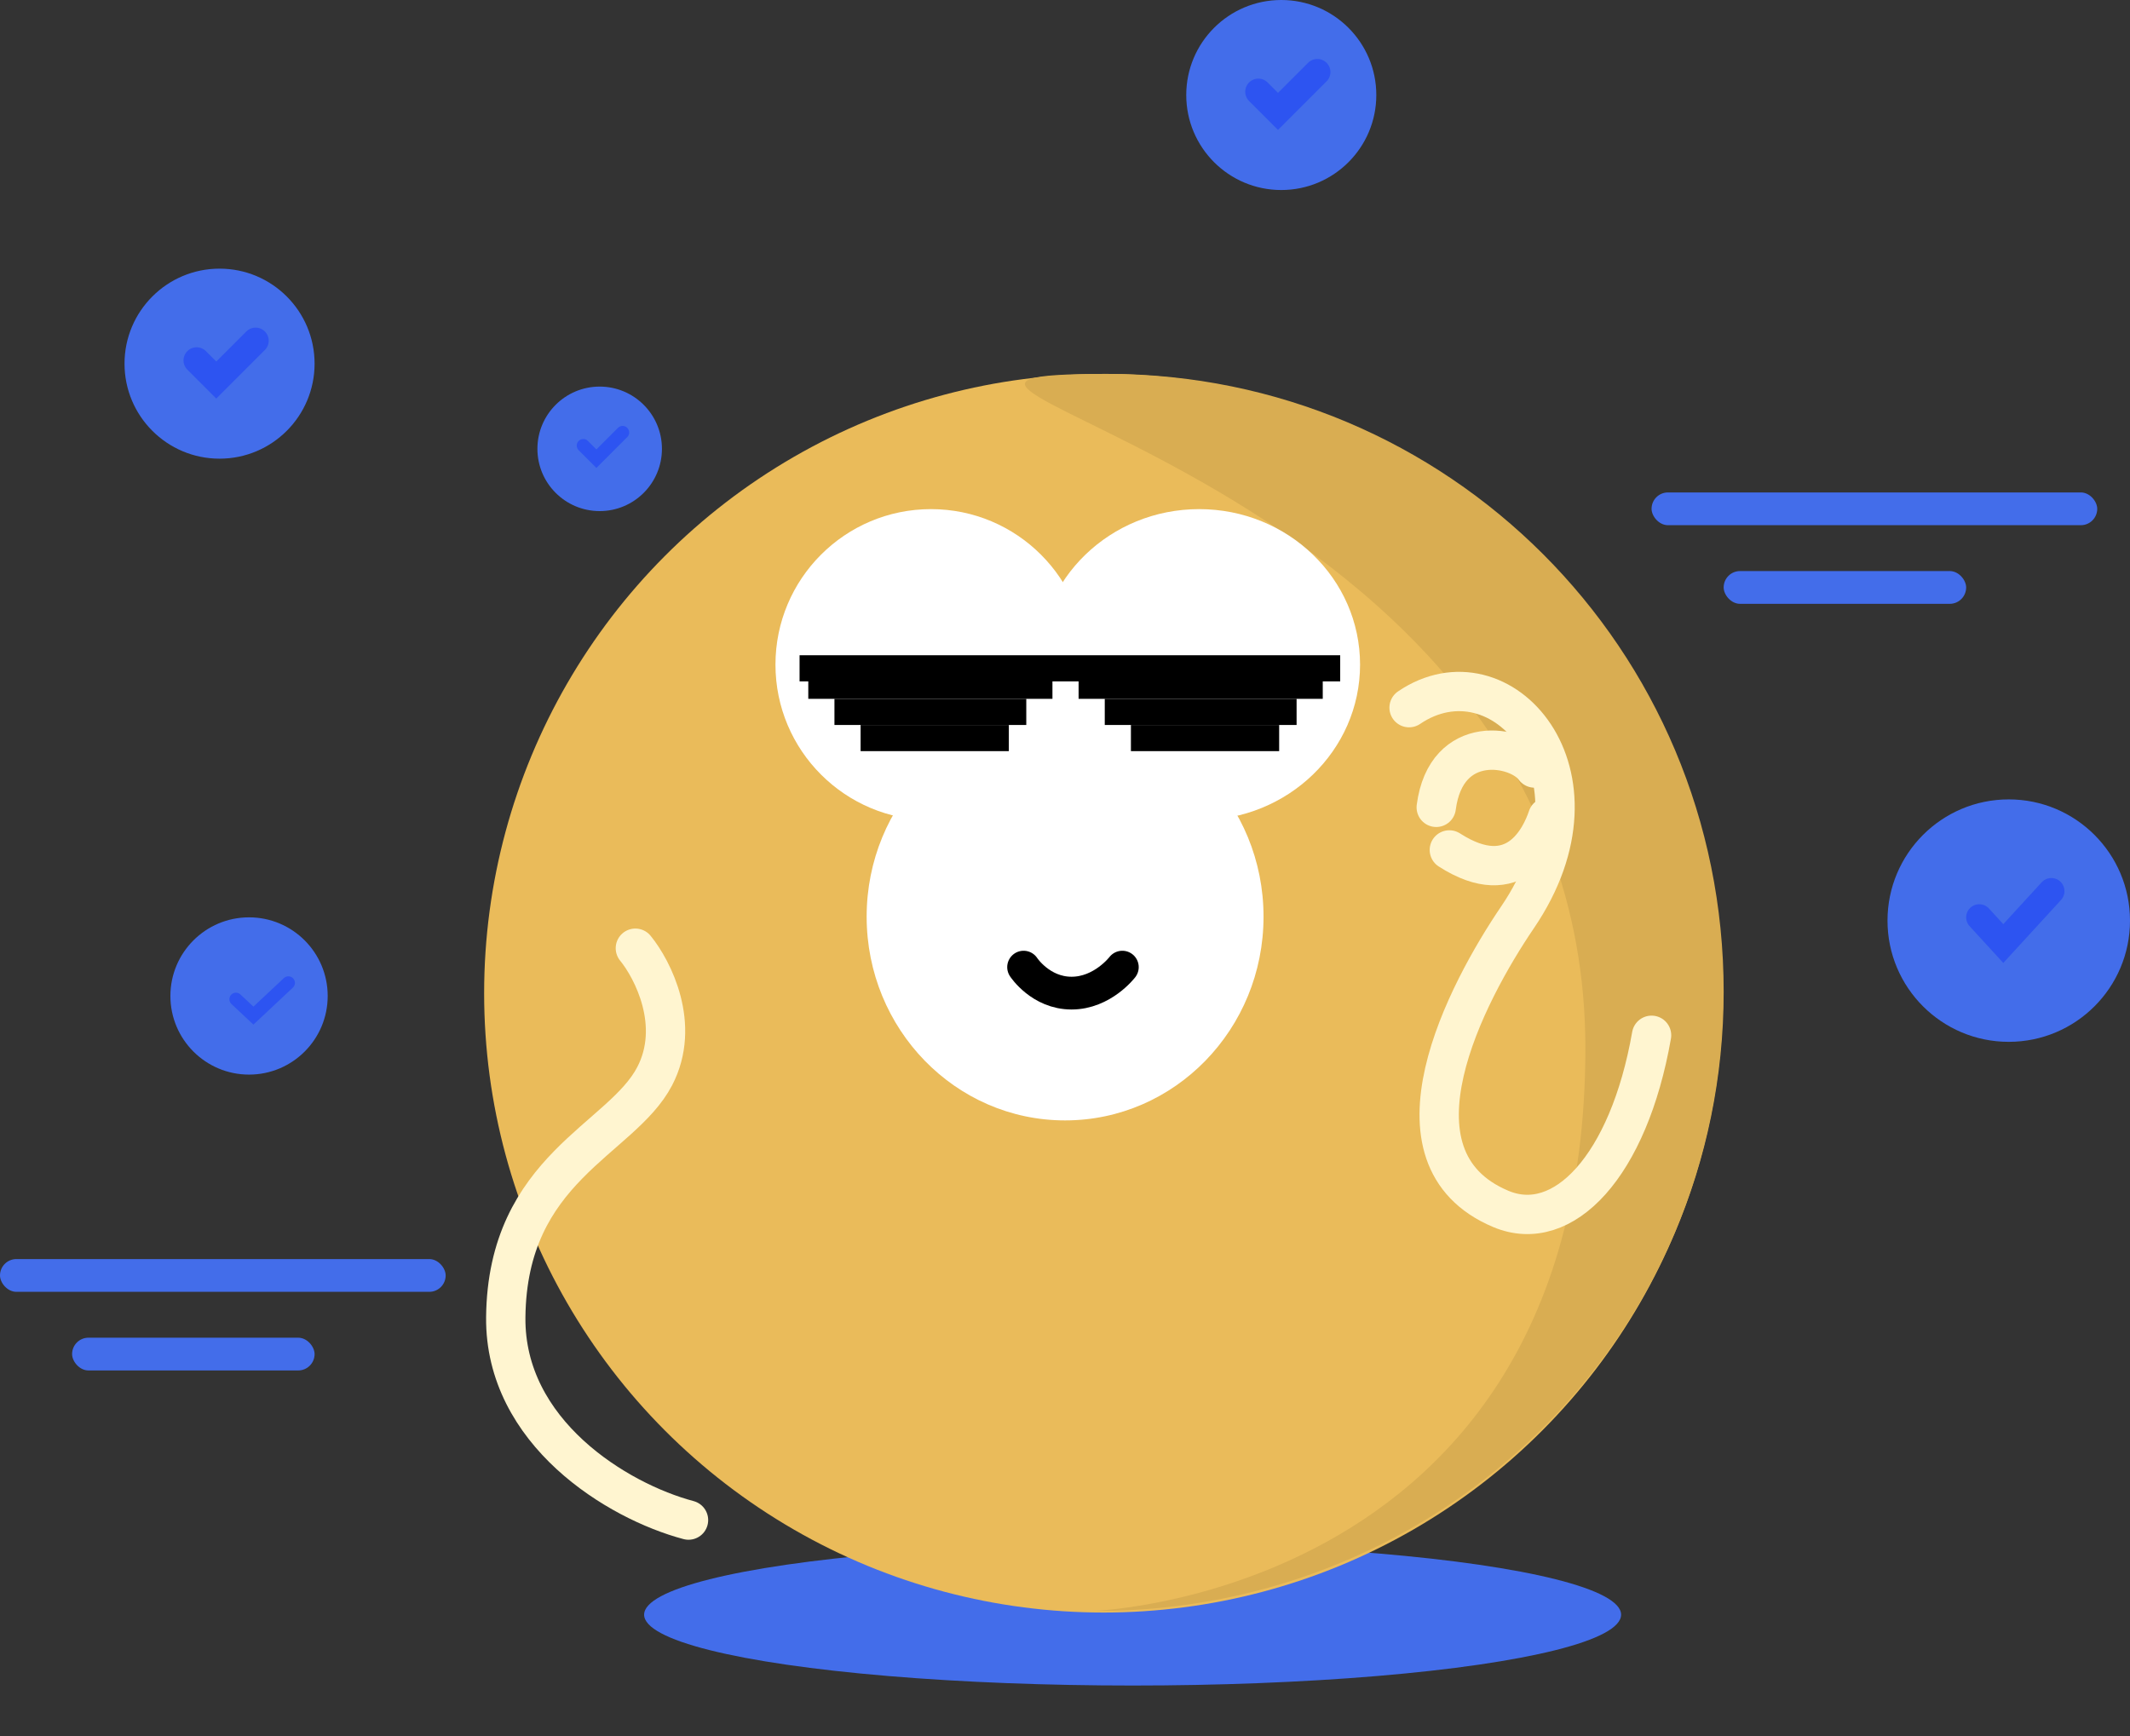 <svg width="325" height="265" viewBox="0 0 325 265" fill="none" xmlns="http://www.w3.org/2000/svg">
<rect x="0" y="0" width="325" height="265" fill="#333333" stroke="none"/>
<ellipse cx="172.816" cy="246.427" rx="74.535" ry="10.81" fill="#436DEA"/>
<ellipse cx="168.387" cy="151.581" rx="94.517" ry="94.517" fill="#EABB5A"/>
<path d="M263.001 151.351C263.001 203.709 220.448 245.869 167.255 245.869C156.234 245.869 241.9 249.143 241.9 159.974C241.9 70.805 117.142 57.064 169.003 57.064C220.863 57.064 263.001 98.993 263.001 151.351Z" fill="#D9AD52"/>
<ellipse cx="142.054" cy="101.432" rx="23.732" ry="23.732" fill="white"/>
<ellipse cx="182.971" cy="101.432" rx="24.55" ry="23.732" fill="white"/>
<ellipse cx="162.514" cy="139.894" rx="30.279" ry="31.097" fill="white"/>
<path d="M156.183 147.6C156.183 147.6 158.765 151.565 163.5 151.565C168.234 151.565 171.248 147.6 171.248 147.6" stroke="black" stroke-width="5" stroke-linecap="round"/>
<path d="M105.055 231.988C94.187 229.105 76.996 218.604 77.17 201.043C77.395 178.256 94.807 173.989 99.887 164.257C103.951 156.471 99.619 147.982 96.945 144.711" stroke="#FFF5D0" stroke-width="6" stroke-linecap="round"/>
<rect x="252" y="75.153" width="68" height="5" rx="2.5" fill="#436DEA"/>
<rect y="192.153" width="68" height="5" rx="2.5" fill="#436DEA"/>
<rect x="263" y="87.153" width="37" height="5" rx="2.5" fill="#436DEA"/>
<rect x="11" y="204.153" width="37" height="5" rx="2.5" fill="#436DEA"/>
<rect x="131.313" y="110.644" width="22.618" height="3.991" fill="black"/>
<rect x="172.558" y="110.644" width="22.618" height="3.991" fill="black"/>
<rect x="127.322" y="106.652" width="29.27" height="3.991" fill="black"/>
<rect x="168.567" y="106.652" width="29.27" height="3.991" fill="black"/>
<rect x="123.331" y="102.661" width="37.253" height="3.991" fill="black"/>
<rect x="164.575" y="102.661" width="37.253" height="3.991" fill="black"/>
<rect x="122" y="100" width="82.49" height="3.991" fill="black"/>
<path d="M252 158C248.5 178 238.5 188.5 229 184.5C210.424 176.678 223.772 151.436 231.561 139.976C246.5 117.999 229 98.5 215 108" stroke="#FFF5D0" stroke-width="6" stroke-linecap="round"/>
<path d="M234.144 117.213C231.644 113.712 220.644 111.713 219.144 123.213" stroke="#FFF5D0" stroke-width="6" stroke-linecap="round"/>
<path d="M236.144 124.712C235.144 127.712 231.28 136.238 221.144 129.712" stroke="#FFF5D0" stroke-width="6" stroke-linecap="round"/>
<circle cx="306.5" cy="140.5" r="18.5" fill="#436DEA"/>
<circle cx="195.5" cy="14.5" r="14.5" fill="#436DEA"/>
<circle cx="33.5" cy="55.5" r="14.5" fill="#436DEA"/>
<circle cx="91.5" cy="68.5" r="9.5" fill="#436DEA"/>
<circle cx="38" cy="152" r="12" fill="#436DEA"/>
<path d="M302 140L305.667 144L313 136" stroke="#2D54F1" stroke-width="4" stroke-linecap="round"/>
<path d="M192 14L195 17L201 11" stroke="#2D54F1" stroke-width="4" stroke-linecap="round"/>
<path d="M30 55L33 58L39 52" stroke="#2D54F1" stroke-width="4" stroke-linecap="round"/>
<path d="M89 68L91 70L95 66" stroke="#2D54F1" stroke-width="2" stroke-linecap="round"/>
<path d="M36 152.5L38.667 155L44 150" stroke="#2D54F1" stroke-width="2" stroke-linecap="round"/>
</svg>

